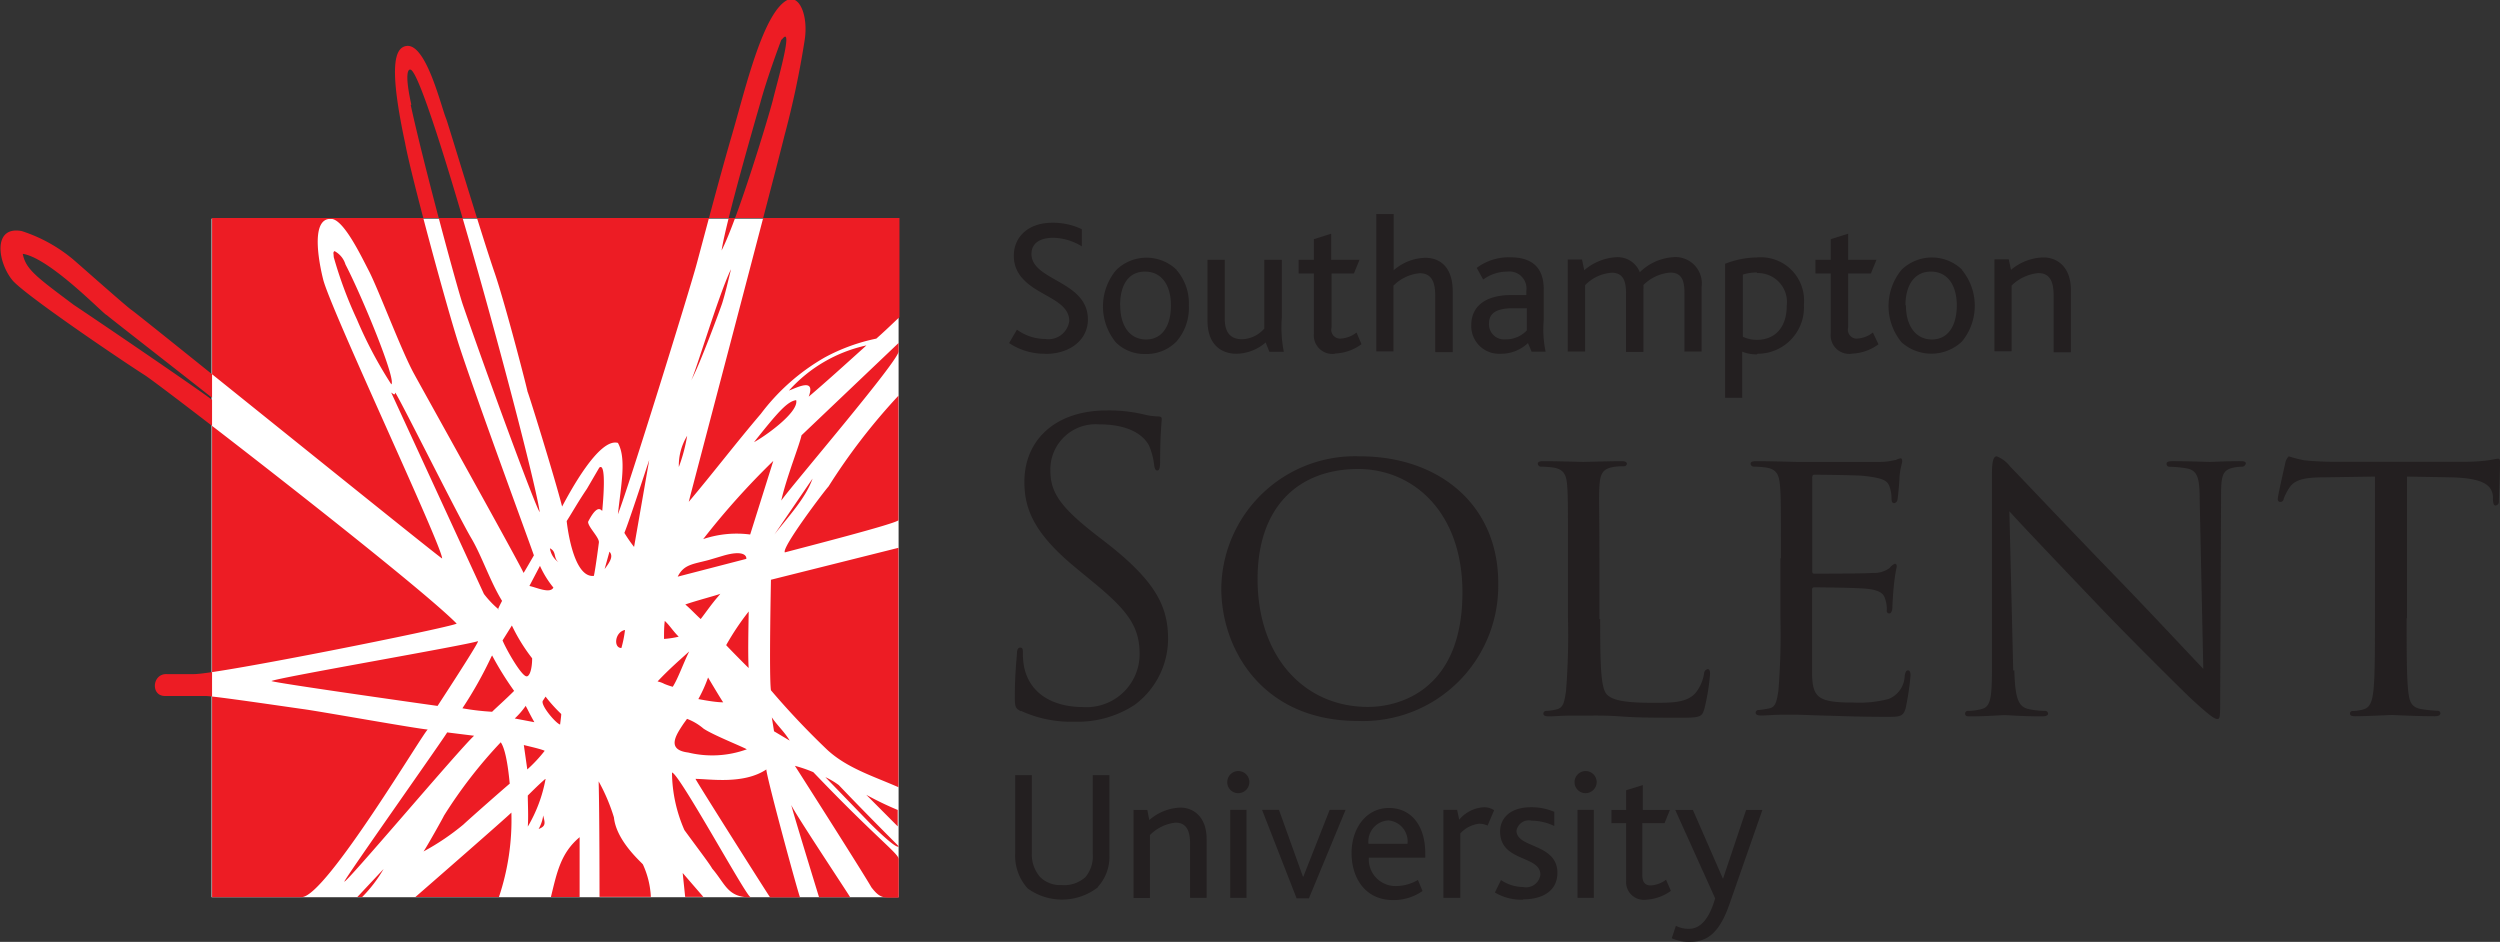 <svg xmlns="http://www.w3.org/2000/svg" width="201.12" height="75.77" viewBox="0 0 201.12 75.77"><rect x="0" y="0" width="201.12" height="75.77" fill="#333333" stroke="none"/><defs><style>.a{fill:#fff;}.b{fill:#231f20;}.c{fill:#ed1c24;}</style></defs><title>solent-logo</title><rect class="a" x="17.02" y="17.59" width="55.27" height="54.59"/><path class="b" d="M222,388.46a5.17,5.17,0,0,1-2.94-.86l0.63-1.08a3.9,3.9,0,0,0,2.27.75,1.69,1.69,0,0,0,1.94-1.44c0-1.69-2.49-2-3.74-3.41a2.63,2.63,0,0,1-.72-1.86c0-1.47,1.13-2.64,3.09-2.64a5.33,5.33,0,0,1,2.38.52l0,1.38a4.51,4.51,0,0,0-2.3-.69c-1,0-1.75.39-1.75,1.3,0,2.16,4.54,2.15,4.54,5.27,0,1.67-1.48,2.77-3.39,2.77" transform="translate(-137.88 -360)"/><path class="b" d="M228,384.57c0,1.65.77,2.74,2.08,2.74s2-1.11,2-2.74-0.75-2.72-2.09-2.72-2,1.09-2,2.72m4.53-2.86a4.06,4.06,0,0,1,1,2.87,4.11,4.11,0,0,1-1,2.9,3.38,3.38,0,0,1-2.47,1,3.3,3.3,0,0,1-2.38-.91,4.56,4.56,0,0,1,0-5.84A3.49,3.49,0,0,1,232.55,381.72Z" transform="translate(-137.88 -360)"/><path class="b" d="M240,388.3l-0.3-.75a3.67,3.67,0,0,1-2.35.91c-1,0-2.33-.52-2.33-2.69V380.9h1.39v4.75c0,1.13.49,1.64,1.39,1.64a2.45,2.45,0,0,0,1.79-.86V380.9H241v4.65a10.24,10.24,0,0,0,.16,2.75H240" transform="translate(-137.88 -360)"/><path class="b" d="M245.26,388.46a1.49,1.49,0,0,1-1.68-1.63V382h-1.23V380.9h1.23v-1.66l1.39-.44v2.1h2.28L246.8,382H245v4.35a0.71,0.71,0,0,0,.72.89,2.29,2.29,0,0,0,1.29-.49l0.4,0.94a3.84,3.84,0,0,1-2.12.75" transform="translate(-137.88 -360)"/><path class="b" d="M253.34,388.3v-4.5c0-.89-0.16-1.82-1.25-1.82a3.45,3.45,0,0,0-2.11,1v5.29H248.6V377.22H250v4.52a4,4,0,0,1,2.55-1c1.08,0,2.2.64,2.2,2.72v4.87h-1.39" transform="translate(-137.88 -360)"/><path class="b" d="M260.73,384.8l-1.34,0c-1.23.05-1.72,0.46-1.72,1.21A1.21,1.21,0,0,0,259,387.3a2.3,2.3,0,0,0,1.71-.72V384.8m0.39,3.5-0.3-.7a3.15,3.15,0,0,1-2.24.86,2.23,2.23,0,0,1-2.32-2.3c0-1.48,1.08-2.36,3-2.42l1.43,0V383.4a1.37,1.37,0,0,0-1.53-1.55,3.26,3.26,0,0,0-1.94.64l-0.52-.94a4.31,4.31,0,0,1,2.71-.85c1.55,0,2.68.66,2.68,2.57v2.48a8.8,8.8,0,0,0,.15,2.54h-1.16Z" transform="translate(-137.88 -360)"/><path class="b" d="M273.39,388.3v-4.76c0-.92-0.19-1.61-1.14-1.61a3.43,3.43,0,0,0-2.16,1,2.35,2.35,0,0,1,0,.38v5h-1.4v-4.73c0-.92-0.2-1.64-1.15-1.64a3.3,3.3,0,0,0-2.14,1v5.34H264v-7.4h1.15l0.18,0.86a4.31,4.31,0,0,1,2.61-1.05,1.91,1.91,0,0,1,1.86,1.21,4.22,4.22,0,0,1,2.68-1.21,2.12,2.12,0,0,1,2.29,2.4v5.19h-1.4" transform="translate(-137.88 -360)"/><path class="b" d="M279.22,381.92a3.79,3.79,0,0,0-1.13.17v5a2.57,2.57,0,0,0,1.12.25c1.47,0,2.41-1,2.41-2.75a2.33,2.33,0,0,0-2.4-2.62m0,6.54a3,3,0,0,1-1.18-.22V392h-1.38V381.22a7.33,7.33,0,0,1,2.56-.51A3.48,3.48,0,0,1,283,384.5,3.73,3.73,0,0,1,279.27,388.46Z" transform="translate(-137.88 -360)"/><path class="b" d="M286.83,388.46a1.49,1.49,0,0,1-1.67-1.63V382h-1.23V380.9h1.23v-1.66l1.4-.44v2.1h2.28L288.39,382h-1.83v4.35a0.71,0.71,0,0,0,.72.89,2.24,2.24,0,0,0,1.27-.49L289,387.7a3.85,3.85,0,0,1-2.14.75" transform="translate(-137.88 -360)"/><path class="b" d="M291.21,384.57c0,1.65.79,2.74,2.09,2.74s2-1.11,2-2.74-0.75-2.72-2.08-2.72-2.05,1.09-2.05,2.72m4.54-2.86a4.53,4.53,0,0,1,0,5.77,3.59,3.59,0,0,1-4.85.06,4.58,4.58,0,0,1,0-5.84A3.5,3.5,0,0,1,295.75,381.72Z" transform="translate(-137.88 -360)"/><path class="b" d="M303.09,388.3v-4.49c0-.87-0.14-1.84-1.22-1.84a3.55,3.55,0,0,0-2.16,1v5.29h-1.38v-7.4h1.15l0.18,0.85a4.19,4.19,0,0,1,2.62-1c1.08,0,2.2.74,2.2,2.63v5h-1.4" transform="translate(-137.88 -360)"/><path class="b" d="M220,417.21c-0.44-.22-0.48-0.34-0.48-1.21,0-1.6.13-2.88,0.17-3.39,0-.35.09-0.51,0.26-0.51s0.22,0.09.22,0.35a6,6,0,0,0,.09,1.17c0.48,2.37,2.59,3.26,4.73,3.26a4.27,4.27,0,0,0,4.57-4.25c0-2.2-.92-3.48-3.68-5.75l-1.43-1.18c-3.39-2.78-4.16-4.76-4.16-6.93,0-3.42,2.55-5.75,6.61-5.75a12.07,12.07,0,0,1,3,.32,5.21,5.21,0,0,0,1.13.16c0.25,0,.31.07,0.31,0.23s-0.13,1.21-.13,3.38c0,0.51-.06.74-0.22,0.74s-0.22-.16-0.26-0.42a5.47,5.47,0,0,0-.42-1.6c-0.19-.35-1-1.69-4-1.69a3.64,3.64,0,0,0-3.93,3.71c0,1.81.84,3,3.91,5.36l0.9,0.7c3.77,3,4.66,5,4.66,7.51a6.63,6.63,0,0,1-2.71,5.3,8.39,8.39,0,0,1-4.83,1.34,9.61,9.61,0,0,1-4.29-.87" transform="translate(-137.88 -360)"/><path class="b" d="M247.93,416.87c2.52,0,7.6-1.34,7.6-9.21,0-6.51-4-9.93-8.39-9.93-4.7,0-8.09,2.94-8.09,8.85,0,6.32,3.8,10.29,8.88,10.29m-0.64-20.16c6.32,0,11.12,3.87,11.12,10.19A10.88,10.88,0,0,1,247.13,418c-7.7,0-11-5.78-11-10.67A10.76,10.76,0,0,1,247.29,396.71Z" transform="translate(-137.88 -360)"/><path class="b" d="M266.61,409.8c0,4,.07,5.63.57,6.1s1.53,0.64,3.74.64c1.47,0,2.71,0,3.39-.83a3.29,3.29,0,0,0,.66-1.53,0.36,0.36,0,0,1,.29-0.35c0.14,0,.19.12,0.19,0.41A17.4,17.4,0,0,1,275,417c-0.19.64-.29,0.74-1.79,0.74-2,0-3.57,0-4.88-.1s-2.24-.07-3.07-0.07c-0.13,0-.61,0-1.14,0s-1.19.06-1.64,0.06c-0.29,0-.44-0.06-0.44-0.22a0.22,0.22,0,0,1,.22-0.22,3.89,3.89,0,0,0,.87-0.13c0.54-.13.6-0.64,0.73-1.43a57,57,0,0,0,.16-5.88v-4.8c0-4.21,0-5-.06-5.84s-0.22-1.37-1.15-1.5a8,8,0,0,0-1-.07,0.27,0.27,0,0,1-.22-0.22c0-.16.13-0.22,0.44-0.22,1.28,0,3,.06,3.19.06s2.24-.06,3.09-0.06c0.3,0,.45.06,0.45,0.22a0.23,0.23,0,0,1-.22.19c-0.19,0-.61,0-0.93.07-0.82.16-1,.57-1.06,1.53s0,1.63,0,5.84v4.86" transform="translate(-137.88 -360)"/><path class="b" d="M281.15,404.95c0-4.21,0-5-.07-5.84s-0.22-1.37-1.14-1.5a8.16,8.16,0,0,0-1-.07,0.27,0.27,0,0,1-.23-0.22c0-.16.13-0.22,0.45-0.22,1.29,0,3.09.06,3.26,0.06s6.07,0,6.7,0,1.05-.12,1.28-0.16a1.46,1.46,0,0,1,.38-0.13c0.1,0,.13.13,0.13,0.25s-0.16.51-.22,1.28c0,0.25-.1,1.47-0.16,1.79a0.34,0.34,0,0,1-.26.29c-0.16,0-.22-0.13-0.22-0.36a2.84,2.84,0,0,0-.17-1c-0.18-.45-0.47-0.65-2-0.83-0.48-.07-3.74-0.1-4.05-0.1-0.13,0-.16.1-0.16,0.29v7.38c0,0.19,0,.29.16,0.29,0.35,0,4.05,0,4.7-.06a2.11,2.11,0,0,0,1.36-.39,1.19,1.19,0,0,1,.42-0.35c0.1,0,.16.07,0.16,0.23a13.84,13.84,0,0,0-.23,1.5c-0.06.54-.12,1.56-0.12,1.76s-0.06.51-.26,0.51a0.2,0.2,0,0,1-.19-0.25,2.42,2.42,0,0,0-.13-0.9c-0.1-.39-0.35-0.71-1.44-0.83-0.76-.09-3.77-0.12-4.26-0.12a0.16,0.16,0,0,0-.18.19v2.27c0,0.92,0,4.09,0,4.63,0.06,1.82.57,2.18,3.35,2.18a9.33,9.33,0,0,0,2.81-.29,2.07,2.07,0,0,0,1.29-1.89c0.07-.32.13-0.41,0.28-0.41s0.19,0.23.19,0.41a21.72,21.72,0,0,1-.39,2.62c-0.2.71-.48,0.71-1.57,0.71-2.1,0-3.73-.07-4.89-0.1s-1.91-.07-2.32-0.07c-0.07,0-.61,0-1.21,0s-1.19.06-1.63,0.06c-0.28,0-.45-0.06-0.45-0.22a0.22,0.22,0,0,1,.23-0.22,8.44,8.44,0,0,0,.86-0.13c0.54-.1.61-0.64,0.74-1.43a57,57,0,0,0,.16-5.88v-4.8" transform="translate(-137.88 -360)"/><path class="b" d="M299.93,413.93c0.06,2.23.32,2.9,1.09,3.1a6.61,6.61,0,0,0,1.4.16,0.22,0.22,0,0,1,.22.22c0,0.16-.18.22-0.51,0.22-1.6,0-2.71-.1-3-0.1s-1.44.1-2.72,0.1c-0.28,0-.44,0-0.44-0.22a0.21,0.21,0,0,1,.22-0.22,4.47,4.47,0,0,0,1.15-.16c0.69-.2.79-0.93,0.79-3.39V398.08c0-1.08.16-1.37,0.38-1.37a2.53,2.53,0,0,1,1.09.83c0.45,0.44,4.54,4.79,8.89,9.27,2.77,2.87,5.78,6.1,6.64,7l-0.29-13.61c0-1.76-.18-2.37-1.06-2.52a8.79,8.79,0,0,0-1.38-.13,0.22,0.22,0,0,1-.22-0.26c0-.16.22-0.19,0.54-0.19,1.27,0,2.62.06,2.93,0.06s1.25-.06,2.4-0.06c0.28,0,.5,0,0.5.19a0.32,0.32,0,0,1-.31.26,3,3,0,0,0-.68.07c-0.93.19-1,.73-1,2.36l-0.07,15.91c0,1.78,0,1.95-.23,1.95s-0.57-.22-2.14-1.66c-0.28-.26-4.34-4.25-7.31-7.35-3.26-3.42-6.42-6.73-7.28-7.7l0.31,12.81" transform="translate(-137.88 -360)"/><path class="b" d="M331.49,409.74c0,2.62,0,4.75.13,5.88,0.09,0.79.22,1.3,1.09,1.43a10.3,10.3,0,0,0,1.27.13,0.2,0.2,0,0,1,.22.22c0,0.12-.13.22-0.44,0.22-1.54,0-3.32-.1-3.48-0.1s-2.08.1-2.91,0.1c-0.32,0-.44-0.06-0.44-0.22a0.2,0.2,0,0,1,.22-0.2,3.37,3.37,0,0,0,.82-0.12c0.58-.13.74-0.67,0.84-1.46,0.13-1.13.13-3.27,0.13-5.88v-11.4l-4.06.06c-1.75,0-2.43.23-2.84,0.86a4.65,4.65,0,0,0-.44.86,0.27,0.27,0,0,1-.29.26,0.21,0.21,0,0,1-.19-0.22c0-.29.57-2.71,0.61-2.94a1,1,0,0,1,.28-0.51,9.45,9.45,0,0,0,1.25.32c0.8,0.09,1.89.12,2.2,0.12h10.61a14.73,14.73,0,0,0,2-.12c0.43-.07.68-0.13,0.8-0.13s0.13,0.16.13,0.32c0,0.83-.09,2.78-0.09,3.1a0.31,0.31,0,0,1-.26.35c-0.13,0-.19-0.09-0.22-0.48l0-.29c-0.1-.83-0.7-1.44-3.39-1.5l-3.52-.06v11.4" transform="translate(-137.88 -360)"/><path class="b" d="M226.24,431.35a4.7,4.7,0,0,1-5.69.12,3.93,3.93,0,0,1-1-2.83v-6.28h1.34v6.25a2.77,2.77,0,0,0,.66,1.94,2.29,2.29,0,0,0,1.75.65,2.52,2.52,0,0,0,1.91-.65,2.6,2.6,0,0,0,.58-1.85v-6.34h1.34v6.44a3.59,3.59,0,0,1-.93,2.55" transform="translate(-137.88 -360)"/><path class="b" d="M233.62,432.23v-4.3c0-.82-0.13-1.75-1.17-1.75a3.41,3.41,0,0,0-2.06,1v5.06h-1.32v-7.08h1.11l0.16,0.81a4,4,0,0,1,2.51-1c1,0,2.1.71,2.1,2.52v4.74h-1.33" transform="translate(-137.88 -360)"/><path class="b" d="M238.16,425.15v7.08h-1.31v-7.08h1.31Zm0.23-2.23a0.9,0.9,0,0,1-.89.89,0.88,0.88,0,0,1-.89-0.89A0.89,0.89,0,0,1,238.39,422.92Z" transform="translate(-137.88 -360)"/><polyline class="b" points="105.3 72.27 104.31 72.27 101.53 65.15 102.89 65.15 104.82 70.53 104.85 70.53 106.97 65.15 108.25 65.15 105.3 72.27"/><path class="b" d="M249.57,426a1.7,1.7,0,0,0-1.6,1.88h3.14a1.69,1.69,0,0,0-1.54-1.88M248,429a2.15,2.15,0,0,0,2.23,2.28,3.51,3.51,0,0,0,1.72-.49l0.37,0.89a4.07,4.07,0,0,1-2.35.73c-2.3,0-3.36-1.82-3.36-3.79s1.17-3.62,3-3.62,2.93,1.45,2.93,3.65V429H248Z" transform="translate(-137.88 -360)"/><path class="b" d="M257.58,426.43a1.56,1.56,0,0,0-.74-0.16,2.41,2.41,0,0,0-1.48.78v5.18H254v-7.08h1.1l0.17,0.79a2.79,2.79,0,0,1,2-1,1.49,1.49,0,0,1,.81.24l-0.52,1.22" transform="translate(-137.88 -360)"/><path class="b" d="M260.41,432.38a4.18,4.18,0,0,1-2.27-.58l0.49-1a3.27,3.27,0,0,0,1.78.56,1.16,1.16,0,0,0,1.39-1c0-1.57-3.24-1-3.24-3.47,0-1.08.83-1.95,2.48-1.95a4.68,4.68,0,0,1,1.88.37v1.14a4.37,4.37,0,0,0-1.83-.43,1,1,0,0,0-1.21.81c0,1.42,3.29,1,3.29,3.39,0,1.51-1.28,2.13-2.74,2.13" transform="translate(-137.88 -360)"/><path class="b" d="M266.1,425.15v7.08h-1.31v-7.08h1.31Zm0.23-2.23a0.9,0.9,0,0,1-.89.89,0.88,0.88,0,0,1-.89-0.89A0.89,0.89,0,0,1,266.33,422.92Z" transform="translate(-137.88 -360)"/><path class="b" d="M270.31,432.38a1.43,1.43,0,0,1-1.61-1.55v-4.61h-1.18v-1.06h1.18v-1.59l1.34-.41v2h2.18l-0.43,1.06H270v4.16c0,0.59.22,0.85,0.68,0.85a2.22,2.22,0,0,0,1.23-.46l0.39,0.9a3.76,3.76,0,0,1-2,.71" transform="translate(-137.88 -360)"/><path class="b" d="M277,432.77c-0.9,2.57-2,3-3.21,3a3.37,3.37,0,0,1-1.42-.29l0.33-1a2.23,2.23,0,0,0,1.06.24c0.82,0,1.58-.64,2.1-2.45l-3.21-7.11h1.42l2.42,5.54h0l1.86-5.54h1.31L277,432.77" transform="translate(-137.88 -360)"/><path class="c" d="M210.16,391.84v10c0,0.25-8,2.29-9.14,2.6-0.29-.37,3.22-5,3.51-5.3a49.34,49.34,0,0,1,5.63-7.31m0,12.24v19.26c-2-.88-4.12-1.53-5.72-3a63.57,63.57,0,0,1-4.54-4.8c-0.16-1.1,0-8.7,0-8.89m10.28,21.45c-0.16.26-1.9-1.44-2.35-1.9l-3.55-3.67a6,6,0,0,1,1.08.64c1.37,1.44,3.27,3.37,4.82,4.92m0,4.13c-1.2,0-1.45.14-2.2-.83-0.56-1-5.56-8.85-6.15-9.77a10.94,10.94,0,0,1,1.48.51c5.07,5.3,6.87,6.55,6.87,7v3.06m-3.91,0h-2.5s-2.27-7.38-2.23-7.42c0.09,0.38,4.55,7.09,4.74,7.43m-4.05,0h-2.4c-0.59-.89-5.82-9.16-6-9.53,1.11,0,3.87.47,5.7-.76,0,0.56,2.52,9.84,2.71,10.29m-4,0c-1.84,0-2-1.08-3.07-2.32-0.2-.37-1.06-1.49-2.23-3.09a11.77,11.77,0,0,1-1-4.63c0.54,0,5.88,9.8,6.29,10m-4.51,0H193s-0.07-.68-0.2-1.92l1.66,1.92m-4.22,0h-4.13s0-6.75-.07-9.29a14.78,14.78,0,0,1,1.23,2.9c0.19,1.87,2.15,3.55,2.33,3.78a7,7,0,0,1,.64,2.62m-5.69,0h-2.35c0.48-1.95.78-3.53,2.31-4.81,0,0,0,4.14,0,4.81m-6.54,0H171.3c0.72-.62,7.49-6.53,7.72-6.79a19.55,19.55,0,0,1-1,6.79m-11,0h-0.39l2.11-2.25a11.27,11.27,0,0,1-1.72,2.25m-12.06-54.62h55.28c0,1.32,0,6.81,0,8-0.07,0-.72.69-1.86,1.7a15.09,15.09,0,0,0-4.16,1.52,17,17,0,0,0-5.13,4.53c-2.06,2.42-3.89,4.82-5.8,7.08,0-.07,7.17-27.23,7.68-29.39a72.91,72.91,0,0,0,1.64-7.73c0.29-1.77-.29-3.55-1.28-3.3-2,.82-3.47,7.13-4.51,10.71s-1.89,6.84-2.89,10.56c-0.53,2-5.53,18.12-6.34,20.15,0.25-2.36.7-4.49,0-5.74-1.53-.43-3.89,4-4.49,5.12-0.59-2.33-2.82-9.5-2.78-9.23,0-.14-1.77-7-2.64-9.55-1-2.89-3.8-12.18-3.9-12.4-0.42-1-1.62-6.12-3.21-5.87-1,.15-1.38,1.82-0.1,7.81,0.49,2.67,3.38,13.34,4.36,16.33,1.48,4.52,5.92,16.54,6,16.84,0,0-.83,1.44-0.83,1.41-0.23-.6-8.36-15.18-8.8-16-1-1.8-2.86-6.78-3.65-8.31-0.61-1.17-2-4.09-3-4.17-1.91-.14-0.8,4.35-0.68,4.84,0.56,2.35,9.58,21.47,9.58,22.48,0,0.11-25-20.09-25-20-0.46-.32-4.89-4.26-4.76-4.12a12.31,12.31,0,0,0-4.06-2.22c-2.28-.44-2,2.37-0.78,3.92,0.86,1.1,8.61,6.35,10.66,7.66,1.26,0.79,21.83,16.66,25.11,20-0.79.37-19.18,4.06-21.12,4.06-0.54,0-1.58,0-2.2,0-1.18-.05-1.32,1.75-0.16,1.76s2.21,0,3.27,0c0.68,0,7,.94,7.89,1.06,1.45,0.2,9.09,1.57,10,1.64-0.12-.19-8.19,13.48-10.15,13.48h-7.21c0-5.29,0-10.86,0-16.15q0-19.23,0-38.46m45.85-14.39c1-1.32-.43,3.61-0.74,4.9-0.28,1.13-2.81,9.54-4.12,12.08,0.37-2.38,2.71-10.48,3.1-11.82C199.6,366.2,200.74,363.19,200.74,363.19Zm-29.82,5.25c-0.66-3-.09-2.82-0.09-2.82,1.25-.11,9.88,31.81,10.42,35.6C181,400.89,177,390,175.11,384.5,174.67,383.2,172,373.4,170.92,368.44Zm-31.26,12c2.22,0.34,6.64,5,6.75,4.92-0.16-.09,6.22,4.87,8.48,6.66v0.18c0-.09-7.34-5.12-11.15-7.67-2.93-2.2-3.84-2.83-4.08-4.09m25,0a0.2,0.2,0,0,1,.08-0.22,1.79,1.79,0,0,1,.88,1.07c1.32,2.54,4.12,9.31,3.69,9.65a34,34,0,0,1-2.77-5.23,33.3,33.3,0,0,1-1.86-5m31.95,1c-0.22.9-.43,1.83-0.7,2.7-0.11.35-1.82,5-2.5,6.22,0.41-.81,2.18-6.8,3.19-8.92m13.5,5.9s0,0.63,0,.68c0,0.77-8.54,10.72-9.44,12,0.41-1.84,1.49-4.53,1.63-5.25m5.22-7.23c-1.74,1.57-3.32,3-4.64,4.12,0.57-1.53-.9-0.75-1.59-0.49a11.73,11.73,0,0,1,6.22-3.63m-38.22,3.79c0.19,0.11.28,0.27,0.33,0,0.68,1.12,5.09,10,6.14,11.76,0.84,1.44,1.49,3.43,2.45,5-0.58,1.11-.18.52-0.28,0.68a7.67,7.67,0,0,1-1.18-1.24m25.12-15.59c0.24,1-2.65,3-3.39,3.38,1.92-2.42,2.68-3.28,3.39-3.38m-8.77,2.87a13.42,13.42,0,0,1-.67,2.51,4.6,4.6,0,0,1,.67-2.51m-7.07,2.56c0.45-.37.43,1.35,0.25,3.36,0,0.46-.21-0.84-1.15,1,0,0.42.91,1.26,0.87,1.66-0.19,1.49-.38,2.68-0.41,2.69-1.73.18-2.18-4.41-2.18-4.41,0.58-.92.89-1.5,1.63-2.6ZM198.23,403a8.43,8.43,0,0,0-3.78.37,61.23,61.23,0,0,1,5.64-6.29M188.89,404a11.47,11.47,0,0,1-.78-1.13c0.41-1,1.76-5.17,2-5.87m13.14,1.5c-0.56,1.6-2,3.11-3.07,4.5m-18.06,1.11c0.56,0.28.25,0.75,0.69,1.12a1.67,1.67,0,0,1-.69-1.12m4.79,0.27c0.31,0.35.1,0.75-.39,1.4m9.56-1.08c1.59-.46,1.87,0,1.84.26l-5.52,1.43c0.5-1,1.24-1,2.5-1.34m-13.58.47a7.79,7.79,0,0,0,1.08,1.75c-0.27.51-1.32,0-1.93-.13M195.64,408c-0.53.61-1,1.3-1.39,1.8-0.36-.32-0.86-0.86-1.24-1.17,0.81-.29,2.5-0.73,2.82-0.86m2.28,1.41c0,0.48-.08,3.51,0,4.56-0.13-.11-1.68-1.68-1.81-1.84a20.83,20.83,0,0,1,1.83-2.73m-6.77.78c0.42,0.39.62,0.77,1.12,1.27a7.27,7.27,0,0,1-1.18.18c0-.48,0-1,0.06-1.45m-3.2.73a9.11,9.11,0,0,1-.29,1.45c-0.66,0-.53-1.29.29-1.45m-9.1-.36a14.26,14.26,0,0,0,1.63,2.64c0,0.9-.22,1.5-0.47,1.45-0.45-.1-1.65-2.24-1.91-2.89Zm-2.73,1.3c-0.18.48-3.25,5.17-3.25,5.17s-12.93-1.82-13.36-2c0.39-.26,15.85-2.91,16.6-3.21m17,0.84c-0.44.87-.9,2.19-1.32,2.83a5.8,5.8,0,0,1-.67-0.23,2.15,2.15,0,0,0-.55-0.2c0.94-1,1.8-1.74,2.53-2.4m-15.84.31a25.24,25.24,0,0,0,1.77,2.85c-0.75.75-1.43,1.34-1.77,1.68a19.75,19.75,0,0,1-2.39-.28,32.34,32.34,0,0,0,2.33-4.15Zm17.37,1.77s1.07,1.8,1.22,2c-0.58,0-1.4-.15-2-0.26a11.21,11.21,0,0,0,.79-1.76m-14.69,2.29c0.22,0.39.3,0.61,0.71,1.33l-1.58-.3a6.06,6.06,0,0,0,.87-1m1.61-.76a11.94,11.94,0,0,0,1.26,1.4c0,0.2-.07.65-0.09,0.85-0.38-.12-1.63-1.62-1.38-1.93Zm18.2,1.67c0.43,0.64,1,1.14,1.44,1.87l-1.26-.75m-7-1a4.42,4.42,0,0,1,1.32.78c0.74,0.51,3.12,1.45,3.49,1.67a8.14,8.14,0,0,1-4.71.26c-1.79-.22-1-1.4-0.36-2.35m-16.87,1c-1.18,1.07-10.39,12-10.44,11.73,0.12-.36,8.35-12,8.27-12m4.31,0.79c0.54,0.75.71,3.31,0.73,3.33-0.48.4-3.14,2.74-3.74,3.3a19.53,19.53,0,0,1-3.2,2.16c0.19-.24,1.66-2.86,1.64-2.87a37.79,37.79,0,0,1,4.58-5.92m1.85,0.22c-0.1,0,1.34.3,1.68,0.47a11.7,11.7,0,0,1-1.4,1.5m1.47,0.77a11.64,11.64,0,0,1-1.43,3.83c0.06-.79,0-1.88,0-2.5,0,0,.88-0.89,1.4-1.33m28.36,2.49v1.32l-2.53-2.54a25.39,25.39,0,0,0,2.53,1.22m-28.52.44c0.11,0.53.29,0.85-.37,1.09a3,3,0,0,0,.37-1.09" transform="translate(-137.88 -360)"/></svg>